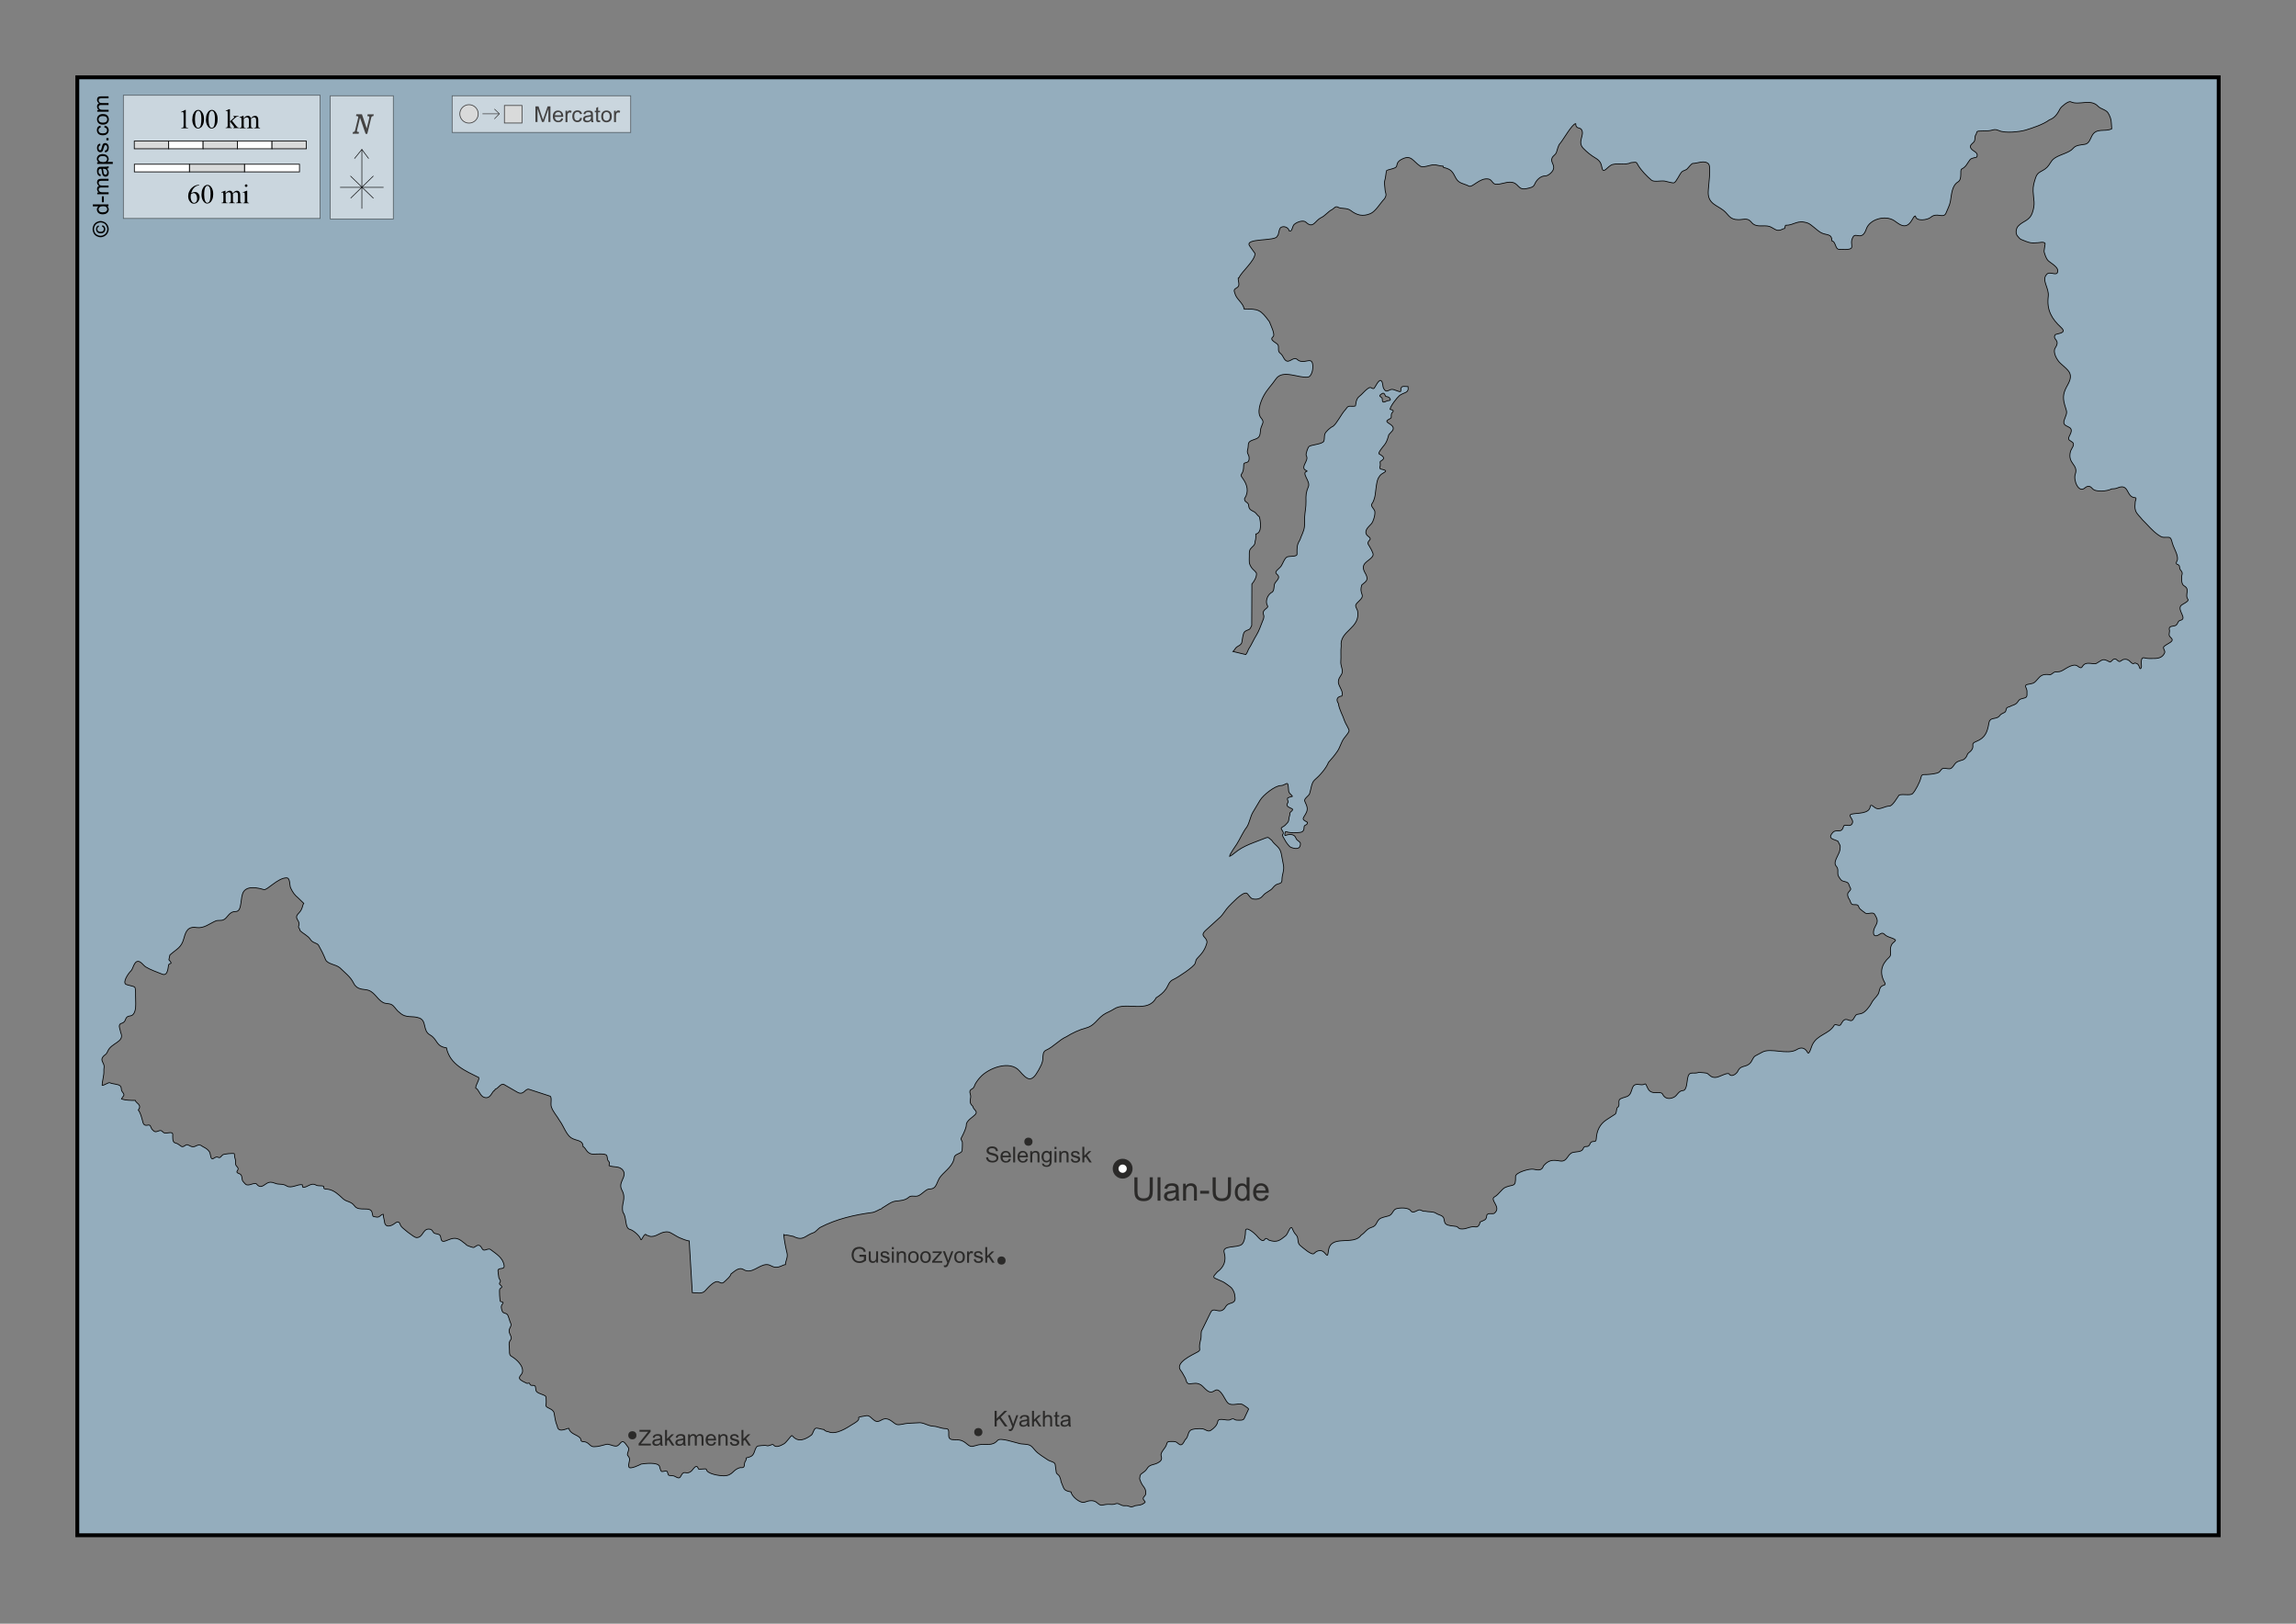 <?xml version="1.0" encoding="UTF-8"?>
<!DOCTYPE svg PUBLIC "-//W3C//DTD SVG 1.1//EN" "http://www.w3.org/Graphics/SVG/1.1/DTD/svg11.dtd">
<!-- Creator: CorelDRAW -->
<svg xmlns="http://www.w3.org/2000/svg" xml:space="preserve" width="297mm" height="210mm" version="1.1" style="shape-rendering:geometricPrecision; text-rendering:geometricPrecision; image-rendering:optimizeQuality; fill-rule:evenodd; clip-rule:evenodd"
viewBox="0 0 29700 21000"
 xmlns:xlink="http://www.w3.org/1999/xlink">
 <rect x="0" y="0" width="29700" height="21000" fill="#808080" stroke="none"/>
 <defs>
  <style type="text/css">
   <![CDATA[
    .str2 {stroke:black;stroke-width:10;stroke-opacity:0.502}
    .str0 {stroke:#2B2A29;stroke-width:75}
    .str4 {stroke:black;stroke-width:50}
    .str6 {stroke:#434242;stroke-width:10}
    .str1 {stroke:black;stroke-width:10}
    .str3 {stroke:black;stroke-width:10}
    .str7 {stroke:#2B2A29;stroke-width:7.62}
    .str5 {stroke:black;stroke-width:7.62}
    .fil8 {fill:none}
    .fil0 {fill:#FEFEFE}
    .fil10 {fill:#D9DADA}
    .fil1 {fill:#2B2A29}
    .fil2 {fill:#94ADBD}
    .fil6 {fill:#FEFEFE;fill-rule:nonzero}
    .fil5 {fill:#D9DADA;fill-rule:nonzero}
    .fil9 {fill:#434242;fill-rule:nonzero}
    .fil3 {fill:#2B2A29;fill-rule:nonzero}
    .fil7 {fill:black;fill-rule:nonzero}
    .fil4 {fill:#FEFEFE;fill-rule:nonzero;fill-opacity:0.502}
   ]]>
  </style>
 </defs>
<symbol id="Capitale" viewBox="14722 10372 256 256">
 <circle class="fil0 str0" cx="14850" cy="10500" r="91"/>
</symbol>
<symbol id="villes" viewBox="14797 10447 105 105">
 <circle class="fil1" cx="14850" cy="10500" r="53"/>
</symbol>
 <g id="Plan_x0020_1">
  <use x="14394" y="14987" width="256" height="256" xlink:href="#Capitale"/>
  <use x="13250" y="14713" width="105" height="105" xlink:href="#villes"/>
  <use x="12902" y="16250" width="105" height="105" xlink:href="#villes"/>
  <use x="12602" y="18469" width="105" height="105" xlink:href="#villes"/>
  <use x="8127" y="18510" width="105" height="105" xlink:href="#villes"/>
  <path class="fil2 str1" d="M17927 5127c-5,0 -7,-10 -9,-15 -5,-10 -13,-27 -26,-27 -9,0 -29,15 -36,21 -25,19 16,29 22,43 5,12 1,37 8,46 9,10 23,4 34,0 9,-4 16,-9 26,-11 13,-3 27,-3 37,-9 5,-3 1,-15 -1,-18 -6,-11 -13,-14 -22,-22l-32 -8zm-7780 10850c45,-10 68,8 115,13 131,68 152,-13 263,-48 28,-9 57,-53 88,-69 203,-106 443,-162 669,-191 46,-6 91,-43 120,-48 3,-5 4,-5 9,-10 51,-28 116,-83 173,-89 59,-6 126,-9 172,-51 29,-27 77,-5 115,-16 52,-15 105,-90 151,-90 105,0 87,-95 148,-166 67,-78 163,-136 175,-249 17,-41 70,-36 98,-73 5,-7 8,-112 5,-121 -23,-51 -22,-31 3,-83 17,-35 49,-100 49,-139 0,-55 89,-100 120,-138 30,-38 -29,-57 -36,-100 -67,-59 -12,-100 -32,-156 -27,-78 36,-52 52,-106 11,-37 50,-87 76,-115 108,-120 384,-224 507,-82 102,118 155,158 246,-7 28,-53 54,-92 57,-154 2,-39 0,-88 40,-106 99,-44 166,-131 265,-175 73,-46 168,-91 251,-112 109,-28 139,-108 223,-169 42,-31 95,-46 141,-77 152,-102 438,61 545,-145 49,-31 93,-65 126,-112 35,-50 37,-100 101,-127 47,-20 263,-161 278,-207 10,-30 7,-45 31,-69 60,-60 101,-115 122,-201 0,-79 -106,-75 -13,-160l189 -172c26,-24 74,-103 103,-131 42,-41 171,-186 230,-175 27,5 43,67 86,75 50,10 96,0 130,-43 38,-47 98,-60 128,-102 19,-22 39,-43 68,-49 32,-8 49,-15 49,-53 0,-71 33,-120 19,-191l-28 -147c-17,-91 -82,-106 -125,-175 -12,-5 -31,-30 -42,-32 -2,-12 -59,13 -69,17l-122 47c-71,27 -141,58 -202,101 -15,11 -101,79 -109,79 0,-30 74,-130 93,-160 43,-67 81,-159 130,-221 36,-56 45,-135 79,-192l92 -154c40,-67 193,-191 271,-191 34,0 62,-27 81,-27 13,0 18,76 18,90 0,41 49,63 49,77 -12,3 -60,14 -64,27 -4,15 15,43 8,51 -38,48 8,61 51,82 27,14 -20,38 -29,55 2,6 2,15 1,21 0,4 -2,9 -3,13 -13,29 -4,65 -25,89 -20,23 -38,44 -67,58 -51,25 39,58 1,99 -9,9 20,49 26,62 12,26 55,90 80,101 55,22 125,34 125,-47 0,-27 -47,-38 -57,-68 -17,-49 -61,-56 -109,-46 -25,5 -41,24 -35,-12 3,-20 3,-35 25,-26 28,12 95,12 127,10 55,-3 96,0 96,-71 0,-37 44,-18 44,-62 -72,-41 -67,-38 -26,-105 42,-68 19,-104 -9,-168 -15,-33 51,-67 62,-97 18,-50 23,-143 66,-179 64,-54 148,-148 179,-227 41,-45 84,-97 118,-148 34,-52 46,-114 84,-165 17,-23 59,-68 64,-95 3,-20 -50,-99 -59,-130 -22,-72 -70,-147 -79,-223 -35,-52 -15,-89 44,-97 26,-46 -27,-111 -40,-155 -23,-78 47,-107 47,-163 0,-45 -24,-80 -20,-130 5,-64 -3,-137 5,-198 -23,-201 250,-226 213,-452 -4,-22 -26,-49 -26,-69 0,-45 103,-86 84,-142 -18,-53 -21,-71 -5,-127 24,-24 68,-44 68,-83 0,-45 -25,-65 -40,-105 -41,-111 99,-127 119,-200 7,-26 -49,-115 -63,-138 -19,-32 31,-58 26,-72 -12,-35 -48,-30 -57,-79 0,-53 41,-79 72,-115 26,-31 54,-124 43,-165 -7,-26 -58,-66 -37,-92 20,-24 37,-78 42,-111 9,-55 17,-196 49,-235 27,-43 37,-38 77,-66 38,-26 -44,-34 -56,-39 -18,-9 -3,-38 -3,-54 0,-48 -15,-33 26,-62 46,-34 -18,-64 -41,-79 -21,-13 60,-105 72,-121 29,-38 40,-82 53,-127 24,-33 78,-63 50,-107 -26,-40 -116,-57 -54,-90 40,-22 36,-14 36,-57 0,-47 68,-54 -16,-75 4,-41 90,-151 121,-177 55,-45 127,-27 112,-117 -65,0 -94,-19 -94,57 0,30 -87,-29 -123,-20 -45,11 -66,48 -99,-14 -13,-24 -8,-69 -26,-93 -34,-47 -88,96 -102,96 -39,0 -30,-32 -77,0 -39,27 -71,72 -111,102 -47,35 -44,119 -47,121 -14,9 -56,5 -73,5 -36,0 -41,27 -62,49 -51,55 -108,177 -158,212 -29,10 -94,68 -104,99 -9,26 -3,61 -12,89 -15,46 -174,47 -197,76 -12,15 -40,93 -32,110 10,20 13,37 5,59 -20,60 -74,112 5,143l0 4c-79,20 42,124 20,194 -33,78 -35,112 -33,195 2,74 -14,138 -18,209 -2,41 3,85 -3,125 -8,59 -38,106 -57,164 -44,70 -38,108 -38,186 0,38 -104,19 -133,38 -31,20 -51,84 -72,115 -26,39 -97,71 -57,104 66,54 -24,90 -32,140 -6,39 0,87 -44,103 -48,36 -76,115 -43,168 20,32 -79,46 -52,114 13,32 -4,62 -16,92 -18,48 -47,126 -74,169 -37,59 -66,129 -104,186 -12,30 -21,52 -36,69l0 0 -166 -40c21,-17 25,-33 40,-49 19,-21 67,-32 75,-68 7,-32 13,-113 35,-137 12,-13 40,-23 55,-29 24,-10 26,-34 38,-53l2 -536c31,-36 60,-86 60,-133 0,-23 -44,-52 -58,-71 -46,-63 -35,-85 -35,-161 0,-29 -3,-66 15,-90 26,-35 60,-42 60,-97 11,-33 9,-61 9,-95 84,-17 62,-160 47,-219 -2,0 -42,-44 -47,-51 -24,-29 -75,-31 -88,-73 -7,-23 -1,-41 -18,-57 -23,-21 -40,-21 -40,-58 61,-90 34,-182 -22,-260 -34,-47 -25,-39 -4,-79 15,-28 14,-73 16,-104 3,-41 76,4 69,-91 -2,-32 -31,-54 -20,-93 22,-77 -14,-103 71,-132 85,-28 90,-39 99,-143 19,-73 54,-84 5,-141 -59,-69 -8,-210 35,-289 48,-88 97,-128 157,-216 87,-128 299,-6 416,-24 41,-6 62,-87 62,-128 0,-170 -110,-16 -204,-101 -46,-41 -98,52 -146,15 -34,-26 -30,-62 -75,-97 -33,-25 -12,-69 -24,-101 -12,-33 -124,-63 -66,-110 34,-27 -36,-160 -47,-194 -114,-156 -138,-165 -327,-165 -10,-71 -89,-119 -113,-183 -25,-67 -22,-66 26,-97 38,-24 6,-83 11,-121 6,-2 3,-5 11,-5 30,-75 206,-218 206,-311l-69 -97c-78,-109 342,-57 356,-128 24,-12 17,-98 51,-115 40,-20 93,3 104,46 3,1 3,0 4,4 37,7 35,-63 60,-86 37,-34 120,-61 153,-29 93,89 117,-20 193,-58 56,-25 92,-80 142,-104 24,-12 47,-52 78,-33 43,27 113,3 166,44 80,61 155,81 254,40 69,-29 130,-140 184,-194 14,-28 24,-42 15,-71 -9,-28 -10,-57 -13,-86 -2,-20 -7,-57 0,-77 10,-21 18,-124 24,-130 9,-8 91,-23 113,-37 36,-22 2,-61 69,-101 137,-79 153,16 254,82 38,25 127,-18 175,-18 40,0 82,18 120,18 1,7 5,7 5,16 101,25 115,52 159,137 39,75 103,69 168,104 47,26 141,-111 254,-91 48,8 51,65 97,68 64,3 120,-27 182,-27 124,0 90,117 228,80 36,-9 75,-13 91,-53 24,-57 76,-108 137,-108 39,0 90,-47 104,-82 24,-60 -41,-97 -15,-152 14,-29 41,-35 55,-69 15,-38 20,-89 51,-121 35,-40 155,-252 199,-252 0,73 54,43 75,77 46,72 -60,157 24,243 50,51 98,90 159,126 56,34 71,65 82,124 18,93 73,-26 139,-42 75,-19 168,11 237,-24 79,-7 63,-13 95,40 37,61 112,139 168,186 35,30 124,4 173,13 23,4 104,29 120,22 31,-13 70,-109 100,-141 16,-17 50,-19 71,-40 13,-13 52,-64 69,-69 63,0 153,-48 206,5 38,39 -4,296 -4,371 0,145 112,163 199,232 68,54 75,119 192,119 72,0 118,-29 168,33 63,78 153,30 235,55 29,9 79,48 102,49 53,3 50,-15 93,-24 3,-17 7,-28 11,-40 115,0 150,-77 288,-29 45,16 117,93 168,122 71,41 144,7 144,108 52,9 41,107 93,110 266,14 113,-46 181,-161 37,-64 116,59 172,-104 42,-123 240,-182 358,-108 43,27 107,93 173,58 53,-27 74,-111 99,-117 1,3 2,2 5,2 11,75 160,48 197,16 80,-69 157,16 195,-48 20,-52 51,-106 60,-159 16,-88 17,-202 99,-252 60,-37 19,-151 47,-166 62,-33 69,-72 108,-121 20,-26 84,-27 88,-35 28,-71 -67,-69 -82,-126 -7,-26 20,-45 38,-62 30,-27 11,-65 29,-97 21,-30 4,-49 45,-50l104 -3c78,-2 86,-33 152,-3 79,36 266,17 349,-8 93,-29 225,-72 302,-130 75,-28 105,-79 141,-146 14,-26 106,-103 136,-89 109,51 257,-44 353,57 36,38 101,43 130,86 23,35 43,89 43,132l5 75c-90,44 -199,-19 -257,92 -21,41 -37,99 -90,108 -57,10 -116,8 -154,54 -47,56 -161,75 -233,122l0 0c-7,5 -15,10 -21,16 -32,27 -51,76 -81,105 -59,59 -121,51 -148,133 -20,61 -36,110 -33,179 5,115 31,154 -9,274 -37,110 -122,106 -185,176 -29,32 -37,99 -4,132 16,16 22,31 44,40 33,14 88,37 120,42 35,5 59,1 93,0 37,-1 64,-16 95,5 6,5 -16,99 -11,115 12,41 26,89 57,117 30,28 148,86 113,152 -20,37 -97,-21 -135,18 -76,77 32,176 18,287 -22,176 44,290 166,402 90,83 -67,75 -78,97 -36,64 74,59 2,168 -35,53 21,156 66,197 102,95 179,130 95,281 -50,89 -71,149 -38,260 30,102 37,82 -4,188 -48,125 148,54 71,199 -35,66 -12,61 31,93 42,31 -14,84 -24,122 -41,160 107,165 62,294 -26,75 42,248 124,177 38,-32 68,-28 97,7 41,51 195,36 250,5 32,-3 46,0 79,-14 150,-62 107,122 223,127 27,1 4,38 3,54 -3,39 -9,78 5,116 17,45 59,77 88,116 68,66 129,144 205,196 20,13 42,30 69,31 82,3 89,-19 112,71 12,46 40,95 56,142 9,28 20,66 5,93 -34,65 34,24 34,82 0,49 51,45 28,107 -4,43 -7,112 31,133 82,47 3,111 49,175 19,26 -79,63 -93,83 -44,63 89,167 -6,188 -38,8 -29,57 -68,69 -41,13 -90,0 -71,66 0,16 -8,45 -5,58 8,33 71,49 20,88 -24,18 -72,40 -89,60 -18,22 23,51 10,80 -25,56 -73,72 -134,72 -52,0 -78,4 -129,-8 -53,-13 -36,82 -36,114 0,15 -16,41 -24,15 -11,-37 -21,-55 -61,-63 -50,34 -54,-48 -126,-48 -60,0 -58,57 -103,12 -51,-51 -74,36 -99,22 -92,-51 -89,-26 -171,20 -27,15 -100,-16 -146,6 -49,24 -28,81 -96,29 -53,-41 -146,28 -190,53 -37,21 -53,21 -93,21 -34,0 -59,49 -88,35 -80,-7 -106,10 -155,69 -43,51 -56,45 -120,58 -56,11 -10,47 -9,86 3,91 0,81 -77,102 -28,8 -33,28 -50,48 -21,26 -49,30 -79,43 -19,15 -45,10 -58,30 -9,13 -5,31 -16,45 -15,18 -51,20 -70,47 -47,65 -128,10 -143,100 -20,118 -48,191 -163,237 -76,30 -26,47 -53,99 -9,17 -29,37 -45,48 -20,13 -19,36 -32,53 -32,47 -50,36 -104,58 -49,19 -52,62 -91,89 -22,15 -64,0 -89,0 -42,0 -41,32 -70,52 -28,19 -121,28 -157,29 -57,2 -65,-7 -78,50 -12,49 -68,159 -104,196 -30,31 -125,1 -176,20 -24,33 -84,142 -125,142 -55,0 -119,47 -166,31 -38,-13 -74,-72 -83,-20 -15,91 -165,77 -234,92 -75,17 39,67 -1,128 -31,48 -98,-12 -111,37 -26,94 -92,20 -140,77 -71,83 23,82 70,110 21,53 36,42 26,108 -9,59 -70,132 -63,183 3,24 17,31 26,48 23,41 -7,82 25,126 25,35 25,46 68,55 70,15 50,35 81,89 10,18 -20,40 -29,53 -17,24 -7,48 2,72 20,22 22,54 38,74 18,22 53,6 76,16 19,9 16,23 26,41 4,9 84,71 91,71 28,2 87,-21 105,6 52,83 43,100 2,177 -16,29 -33,120 32,101 35,-11 61,-52 95,-17 42,43 98,39 141,72 13,10 -34,40 -41,51 -15,23 -23,49 -23,77 0,35 12,72 -15,97 -104,94 -129,201 -59,327 21,37 -10,29 -35,45 -37,23 -30,72 -50,106 -25,42 -64,68 -87,118 -21,41 -81,117 -124,130 -81,24 -60,-7 -110,75 -29,48 -72,-11 -111,7 -35,16 -44,66 -62,72 -22,8 -62,-21 -74,0 -66,117 -218,116 -284,255 -13,28 -40,136 -61,96 -34,-64 -86,-71 -143,-34 -122,69 -331,-29 -441,30l-90 48c-32,17 -41,65 -66,92 -59,65 -122,21 -162,108 -15,33 -82,81 -110,37 -21,-32 -129,43 -182,43 -50,0 -64,-22 -99,-50 -14,-11 -90,-14 -112,-16 -75,29 -127,-30 -147,80 -7,36 -10,153 -58,155 -61,3 -73,65 -119,87 -59,28 -116,21 -146,-40 -25,-51 -146,27 -193,-79 -44,-98 -13,-28 -106,-45 -129,-23 -70,112 -158,153 -24,11 -91,23 -102,44 -18,33 14,78 -28,102 -13,27 -7,71 -27,84l-111 72c-88,57 -127,143 -133,247 -3,50 -30,25 -61,40 -22,11 -19,44 -44,55 -25,11 -49,-8 -63,29 -18,50 -87,40 -132,51 -76,19 -72,128 -169,111 -97,-17 -148,-13 -214,64 -20,68 -77,54 -128,43 -49,-11 -234,41 -233,94 4,147 -30,95 -133,141 -44,19 -85,93 -137,121 -74,40 96,134 -5,214 -19,15 -94,-14 -98,32 -4,58 -35,56 -85,80 -8,38 -24,71 -67,63 -64,-11 -115,37 -189,26 -25,-4 -31,-27 -53,-31 -39,-8 -105,-6 -135,-32 -20,-18 -18,-46 -25,-71 -10,-42 -70,-45 -102,-68 -35,-24 -97,-15 -141,-26 -39,7 -55,-28 -89,-14 -34,14 -71,46 -99,6 -29,-42 -140,-38 -185,-24 -45,14 -46,76 -98,92 -34,11 -94,19 -120,42 -45,40 -32,85 -99,106 -69,21 -81,66 -138,102 -97,142 -394,-19 -422,201 -13,98 -18,53 -63,15 -39,-33 -92,-13 -122,20 -30,32 -152,-80 -181,-103 -43,-35 -15,-96 -51,-135 -23,-24 -36,-48 -49,-80 -26,-63 -56,66 -88,90 -74,58 -111,93 -216,56 -67,-59 -40,24 -94,2 -22,-9 -56,-51 -73,-69 -25,-26 -136,-123 -136,-49 0,46 -11,142 -49,172 -60,48 -255,7 -227,104 31,108 -4,189 -89,252 -20,28 -73,62 -27,82l103 46c14,6 98,66 107,77 18,21 36,55 41,83 13,73 12,99 -55,118 -69,19 -53,57 -99,86 -60,38 -121,-39 -155,29l-110 224c-22,26 -10,79 -16,111 -7,39 -19,67 -19,109 0,39 15,47 -24,69 -69,39 -303,140 -217,243 20,23 35,60 52,86 21,31 13,87 65,83 58,-4 84,-17 139,12 40,26 63,70 109,90 47,22 76,-32 109,-22 58,18 95,126 130,164 48,50 131,5 185,20 12,3 90,55 87,63l-57 122c-13,28 -60,21 -91,21 -45,0 -36,-34 -89,-6 -40,21 -152,-34 -162,23 -8,51 -50,89 -90,115 -37,25 -71,-15 -108,-20 -36,-5 -131,-2 -157,21 -38,34 -23,84 -67,121 -19,31 -40,92 -84,53 -40,-35 -48,-31 -103,-31 -45,0 -43,8 -57,48 -16,45 -81,94 -66,140 16,47 -6,69 -44,89 -57,30 -105,16 -141,77 -17,29 -43,43 -68,62 -28,21 -18,34 -26,66 13,39 27,72 53,104 17,21 27,47 27,73 0,23 -2,32 -17,48 -21,23 -23,37 -2,59 28,29 -7,26 -19,43l-34 12 0 0 -68 10c-68,36 -67,-7 -130,0 -52,6 -80,-41 -118,-26 -39,16 -68,6 -108,8 -72,4 -76,32 -134,-20 -48,-42 -110,-27 -161,-8 -56,20 -168,-73 -176,-132 -106,-21 -86,-38 -128,-130 -3,-23 -11,-50 -21,-72 -8,-18 -40,-32 -42,-50l-14 -103c-5,-35 -64,-38 -96,-60 -51,-35 -126,-78 -166,-126 -16,-19 -40,-51 -64,-62 -47,-22 -102,-10 -150,-27 -49,-10 -235,-76 -268,-38 -73,83 -143,38 -246,58 -70,14 -89,42 -145,-5 -64,-55 -93,-61 -182,-61 -117,0 -13,-143 -97,-143 -58,0 -106,-28 -159,-31 -77,-5 -102,-37 -174,-46l-157 8c-43,2 -100,23 -139,17 -42,-7 -85,-76 -152,-76 -51,0 -87,57 -136,27 -51,-32 -69,-80 -125,-64 -13,4 -94,12 -87,24 20,32 -59,73 -77,84 -75,48 -218,142 -314,97 -18,0 -49,-13 -57,-28 -19,0 -91,-25 -107,-17 -31,16 -32,70 -57,89 -67,50 -168,103 -243,11 -1,-2 -11,-8 -12,-5 -5,0 -72,92 -98,106 -40,22 -103,58 -137,14 -15,-19 -56,24 -91,9 -15,-6 -114,2 -121,11 -43,50 -25,118 -101,138 -72,19 -16,2 -51,55 -25,38 11,91 -64,81 -105,26 -91,106 -218,106 -48,0 -212,-22 -221,-82 -3,-21 -98,9 -104,-9 -24,-75 -69,12 -89,29 -76,62 -91,-30 -141,72 -21,42 -66,-6 -94,-10 -76,-10 -56,8 -78,-54 -6,-17 -58,1 -70,-1 -19,-3 -25,-56 -31,-69 -25,-55 -190,-35 -236,-28 -20,11 -147,73 -159,39 -14,-41 17,-81 6,-114 -14,-41 -36,-28 -20,-75 21,-60 14,-50 -19,-98 -69,-102 -74,14 -134,16 -44,1 -90,-31 -125,-23 -57,13 -99,31 -162,31 -54,0 -63,-64 -136,-66 -44,-1 -23,-28 -42,-48 -39,-43 -131,-53 -144,-122 -3,-18 -138,75 -151,-31 -26,-56 -29,-110 -41,-169 -12,-61 -113,-63 -106,-101 8,-40 2,-64 2,-103 0,-34 -102,-39 -126,-78 -11,-18 -5,-58 -18,-69 -23,-17 -56,9 -67,-27 -6,-21 -24,1 -40,-7 -23,-12 -81,-35 -91,-59 -12,-26 26,-52 34,-76 23,-72 -47,-145 -99,-186 -50,-40 -68,-25 -66,-98 2,-57 -21,-101 17,-146 20,-24 -15,-70 -20,-94 -13,-51 39,-79 19,-116 -15,-28 -29,-102 -46,-116 -24,-21 -54,-11 -65,-44 -13,-41 -20,-60 9,-98 15,-20 -25,-20 -32,-25 -7,-5 -17,-153 -7,-162 33,-31 39,-19 0,-58 -14,-14 4,-24 8,-40 3,-13 -19,-34 -21,-49 -2,-19 -15,-93 -9,-101 22,-28 84,-1 78,-51 -13,-105 -105,-155 -177,-211 -21,-16 -55,6 -76,8 -31,4 -36,-37 -56,-53 -31,-26 -56,6 -85,20 -6,3 -86,-25 -91,-31 -16,-19 -26,-22 -44,-37 -52,-44 -95,-64 -162,-43 -74,23 -119,67 -130,-24 -5,-39 -39,-38 -70,-46 -41,-10 -26,-58 -85,-58 -80,0 -72,115 -162,110 -28,-2 -190,-129 -199,-152 -22,-58 -33,-64 -84,-27 -42,31 -106,51 -124,-8 -3,-40 -19,-74 -19,-114 -34,0 -44,44 -87,36 -59,-12 -42,1 -57,-58 -22,-90 -169,-6 -227,-86 -47,-64 -100,-48 -150,-94 -59,-55 -112,-107 -189,-121 -17,-4 -43,1 -56,-11 -7,-6 2,-25 -6,-28 -33,-14 -66,2 -100,-17 -61,-35 -106,31 -166,31 -6,-10 -9,-20 -9,-34 -53,-13 -143,53 -201,16 -59,-37 -93,-11 -156,-37 -38,-16 -70,-18 -106,5 -52,35 -83,63 -130,5 -13,-17 -70,7 -89,11 -50,10 -54,-10 -81,-39 -28,-21 -3,-88 -51,-104 -73,-24 4,-44 -21,-79 -9,-12 -29,-31 -28,-47 2,-42 1,-48 -12,-89 -2,-7 -1,-41 -5,-44 -14,-9 -135,3 -150,15 -23,18 -29,47 -61,31 -34,-17 -60,34 -81,17 -17,-13 -14,-67 -32,-91 -35,-48 -68,-50 -111,-81 -45,-15 -62,24 -106,19 -31,-3 -58,-34 -81,-24 -21,10 -40,34 -65,18 -32,-21 -40,-34 -79,-44 -37,-9 -30,-77 -30,-106 0,-56 -84,-2 -119,-28 -22,-16 -28,-33 -58,-22 -44,16 -56,20 -88,-16 -23,-26 -18,-65 -53,-58 -58,13 -63,-16 -75,-63 -11,-41 -26,-99 -53,-132l0 0c54,-71 -33,-88 -38,-124 -62,0 -125,-1 -179,-18 21,-49 55,-38 7,-99 -16,-20 -1,-48 -24,-71 -23,-24 -99,-23 -133,-40 -18,-9 -68,33 -100,33 0,-59 26,-126 22,-190 -2,-23 7,-47 2,-68 -11,-43 -50,-71 -9,-117 22,-25 38,-20 57,-66 46,-112 224,-117 168,-241 -3,-29 -25,-71 -16,-97 9,-26 28,-19 49,-33 44,-28 15,-77 88,-86 66,-8 74,-98 73,-155l-2 -110c0,-17 4,-108 -15,-108 -5,-12 -90,-24 -109,-35 -48,-27 31,-144 64,-174 29,-26 38,-124 93,-124 36,0 70,55 100,73 59,37 149,67 212,93 84,34 74,-126 86,-126 1,-4 24,-14 29,-16 0,-16 -20,-32 -29,-44l13 -62 0 0c94,-84 148,-92 182,-218 24,-88 51,-155 164,-137 94,14 168,-52 248,-86 27,-11 68,-1 97,-13 59,-24 69,-108 159,-108 92,0 54,-184 104,-258 53,-78 184,-49 261,-26 43,13 180,-152 294,-152 50,0 37,96 53,130 26,55 48,89 100,132l70 68c-6,8 -10,17 -12,25 -10,42 -24,73 -53,102 -69,69 12,84 4,150 -1,10 -11,22 -5,35 6,13 20,26 16,38 44,46 101,63 139,121 29,44 84,39 103,72 31,54 66,124 89,183 25,63 136,61 189,110 58,58 134,113 172,191 35,72 86,82 159,90 111,11 139,119 224,165 42,23 90,5 129,40 30,27 50,67 86,91 85,79 160,35 255,70 99,37 40,163 137,218 102,57 72,148 214,168 43,216 248,299 418,384 8,38 -40,90 -40,137 36,9 55,98 104,117 93,35 106,-82 142,-88 1,-10 5,-7 7,-15 36,-7 74,-84 115,-60l172 99c82,47 101,-54 150,-38l270 88c31,10 5,98 18,137 22,68 73,118 108,181 50,67 85,179 148,221 62,42 155,24 155,115 38,13 44,97 135,97 29,0 163,-13 170,18 6,3 10,36 11,46 3,23 20,28 22,40 8,4 -2,34 -2,44 60,26 140,0 182,64 55,83 -72,149 -16,252 65,120 -17,175 15,291 50,58 20,202 89,218 41,9 132,85 139,130 3,1 4,2 7,2 3,16 48,-102 66,-58 14,0 37,18 64,18 83,0 127,-73 224,-58 28,4 104,58 139,73 28,12 101,42 128,42l40 669c55,0 125,22 166,-24 35,-38 121,-139 173,-115 45,20 50,24 91,-15 24,-23 62,-55 71,-88 45,-33 101,-93 161,-57 108,67 198,-64 301,-64 48,0 70,35 120,35 55,0 81,-29 122,-35 0,-49 35,-93 20,-150 -13,-53 -41,-184 -41,-243l0 0zm-9147 -14978l27700 0 0 18856 -27700 0 0 -18856z"/>
  <path class="fil3" d="M14872 15226l40 0 0 175c0,30 -3,55 -10,73 -7,18 -19,32 -37,44 -18,11 -41,17 -71,17 -28,0 -52,-5 -69,-15 -18,-10 -31,-24 -39,-42 -8,-19 -12,-44 -12,-76l0 -175 40 0 0 175c0,26 2,46 7,58 5,12 13,22 25,29 12,7 26,10 44,10 29,0 50,-7 63,-20 12,-13 19,-39 19,-77l0 -175z"/>
  <polygon id="1" class="fil3" points="14974,15529 14974,15226 15011,15226 15011,15529 "/>
  <path id="2" class="fil3" d="M15213 15502c-14,12 -27,20 -40,25 -13,5 -26,7 -41,7 -24,0 -43,-6 -56,-18 -13,-12 -19,-27 -19,-45 0,-11 2,-21 7,-29 5,-9 11,-16 19,-21 8,-5 17,-9 27,-12 7,-2 18,-4 33,-6 30,-4 52,-8 66,-13 0,-5 0,-8 0,-10 0,-15 -4,-26 -11,-32 -10,-8 -24,-13 -42,-13 -18,0 -31,3 -39,9 -8,6 -15,17 -19,33l-36 -5c3,-16 9,-28 16,-38 8,-10 19,-17 33,-22 14,-5 31,-8 50,-8 19,0 34,2 46,7 12,4 20,10 26,17 6,7 9,15 12,25 1,6 2,18 2,34l0 49c0,35 1,56 2,66 1,9 5,18 9,27l-39 0c-4,-8 -6,-17 -7,-28zm-3 -83c-14,6 -34,10 -61,14 -15,2 -26,5 -33,7 -6,3 -11,7 -15,12 -3,5 -5,11 -5,18 0,10 4,18 11,25 8,7 19,10 33,10 14,0 27,-3 38,-9 11,-6 19,-15 25,-26 4,-8 6,-21 6,-37l0 -14z"/>
  <path id="3" class="fil3" d="M15304 15529l0 -220 33 0 0 31c16,-24 39,-36 70,-36 13,0 25,2 36,7 11,5 19,11 25,19 6,8 9,17 12,27 1,7 2,19 2,36l0 135 -37 0 0 -133c0,-15 -1,-27 -4,-34 -3,-7 -8,-13 -15,-18 -7,-4 -16,-7 -26,-7 -16,0 -29,5 -41,15 -12,10 -17,29 -17,57l0 120 -37 0z"/>
  <polygon id="4" class="fil3" points="15525,15438 15525,15401 15640,15401 15640,15438 "/>
  <path id="5" class="fil3" d="M15884 15226l40 0 0 175c0,30 -3,55 -10,73 -7,18 -19,32 -37,44 -18,11 -41,17 -71,17 -28,0 -52,-5 -69,-15 -18,-10 -31,-24 -39,-42 -8,-19 -12,-44 -12,-76l0 -175 40 0 0 175c0,26 2,46 7,58 5,12 13,22 25,29 12,7 26,10 44,10 29,0 50,-7 63,-20 12,-13 19,-39 19,-77l0 -175z"/>
  <path id="6" class="fil3" d="M16128 15529l0 -28c-14,22 -34,33 -61,33 -18,0 -34,-5 -48,-14 -15,-10 -26,-23 -34,-40 -8,-17 -12,-37 -12,-60 0,-22 4,-42 11,-60 7,-18 18,-31 33,-41 15,-10 31,-14 49,-14 13,0 25,3 35,8 10,6 19,13 25,22l0 -109 37 0 0 303 -35 0zm-118 -110c0,28 6,49 18,63 12,14 26,21 42,21 16,0 30,-7 42,-20 11,-13 17,-34 17,-61 0,-30 -6,-52 -17,-66 -12,-14 -26,-21 -43,-21 -17,0 -30,7 -42,20 -11,13 -17,35 -17,64z"/>
  <path id="7" class="fil3" d="M16372 15458l39 5c-6,22 -17,40 -34,52 -16,12 -37,19 -63,19 -32,0 -57,-10 -76,-30 -19,-20 -28,-47 -28,-83 0,-37 9,-65 28,-86 19,-20 44,-31 74,-31 29,0 53,10 72,30 19,20 28,48 28,84 0,2 0,6 0,10l-164 0c1,24 8,43 20,55 12,13 28,19 46,19 14,0 25,-4 35,-11 10,-7 17,-19 23,-35zm-122 -60l122 0c-2,-18 -6,-32 -14,-42 -12,-14 -27,-22 -46,-22 -17,0 -31,6 -43,17 -12,11 -18,27 -19,46z"/>
  <path class="fil3" d="M12756 14969l25 -2c1,10 4,18 8,25 4,6 11,12 20,16 9,4 20,6 31,6 10,0 19,-2 27,-5 8,-3 14,-7 17,-13 4,-5 6,-11 6,-17 0,-6 -2,-12 -6,-17 -4,-5 -10,-9 -18,-12 -5,-2 -17,-5 -36,-10 -19,-4 -32,-9 -39,-13 -10,-5 -17,-11 -22,-19 -5,-7 -7,-16 -7,-25 0,-10 3,-20 9,-29 6,-9 14,-16 25,-20 11,-5 23,-7 37,-7 15,0 28,2 40,7 11,5 20,12 26,21 6,9 9,20 10,32l-26 2c-1,-13 -6,-22 -14,-29 -8,-7 -20,-10 -35,-10 -16,0 -28,3 -35,9 -7,6 -11,13 -11,21 0,7 3,13 8,18 5,5 19,10 40,14 22,5 37,9 45,13 12,5 20,12 26,21 6,8 8,18 8,29 0,11 -3,21 -9,30 -6,10 -15,17 -26,22 -12,5 -24,8 -39,8 -18,0 -34,-3 -46,-8 -12,-5 -22,-13 -29,-24 -7,-11 -11,-23 -11,-36z"/>
  <path id="1" class="fil3" d="M13050 14987l26 3c-4,15 -11,27 -22,35 -11,8 -25,12 -42,12 -21,0 -38,-7 -51,-20 -13,-13 -19,-32 -19,-55 0,-25 6,-44 19,-57 13,-14 29,-20 49,-20 20,0 35,7 48,20 12,13 19,32 19,56 0,1 0,4 0,7l-109 0c1,16 5,28 14,37 8,9 18,13 31,13 9,0 17,-2 23,-7 6,-5 12,-12 15,-23zm-81 -40l82 0c-1,-12 -4,-22 -9,-28 -8,-10 -18,-14 -31,-14 -11,0 -21,4 -29,11 -8,8 -12,18 -13,31z"/>
  <polygon id="2" class="fil3" points="13106,15034 13106,14832 13131,14832 13131,15034 "/>
  <path id="3" class="fil3" d="M13270 14987l26 3c-4,15 -11,27 -22,35 -11,8 -25,12 -42,12 -21,0 -38,-7 -51,-20 -13,-13 -19,-32 -19,-55 0,-25 6,-44 19,-57 13,-14 29,-20 49,-20 20,0 35,7 48,20 12,13 19,32 19,56 0,1 0,4 0,7l-109 0c1,16 5,28 14,37 8,9 18,13 31,13 9,0 17,-2 23,-7 6,-5 12,-12 15,-23zm-81 -40l82 0c-1,-12 -4,-22 -9,-28 -8,-10 -18,-14 -31,-14 -11,0 -21,4 -29,11 -8,8 -12,18 -13,31z"/>
  <path id="4" class="fil3" d="M13327 15034l0 -146 22 0 0 21c11,-16 26,-24 47,-24 9,0 17,2 24,5 7,3 13,7 17,12 4,5 6,11 8,18 1,5 1,13 1,24l0 90 -25 0 0 -89c0,-10 -1,-18 -3,-23 -2,-5 -5,-9 -10,-12 -5,-3 -11,-4 -17,-4 -11,0 -20,3 -27,10 -8,7 -11,19 -11,38l0 80 -25 0z"/>
  <path id="5" class="fil3" d="M13479 15047l24 3c1,7 4,13 8,16 6,5 15,7 25,7 11,0 20,-2 27,-7 6,-5 10,-11 13,-19 1,-5 2,-16 2,-32 -11,13 -24,19 -41,19 -20,0 -36,-7 -47,-22 -11,-14 -17,-32 -17,-52 0,-14 3,-27 8,-39 5,-12 12,-21 22,-27 10,-6 21,-10 34,-10 17,0 32,7 43,21l0 -18 23 0 0 126c0,23 -2,39 -7,48 -5,10 -12,17 -22,23 -10,6 -22,8 -37,8 -17,0 -32,-4 -42,-12 -11,-8 -16,-20 -16,-35zm20 -88c0,19 4,33 11,42 8,9 17,13 29,13 11,0 21,-4 29,-13 8,-9 12,-22 12,-41 0,-18 -4,-31 -12,-40 -8,-9 -18,-14 -29,-14 -11,0 -20,4 -28,13 -8,9 -12,22 -12,40z"/>
  <path id="6" class="fil3" d="M13641 14861l0 -28 25 0 0 28 -25 0zm0 174l0 -146 25 0 0 146 -25 0z"/>
  <path id="7" class="fil3" d="M13703 15034l0 -146 22 0 0 21c11,-16 26,-24 47,-24 9,0 17,2 24,5 7,3 13,7 17,12 4,5 6,11 8,18 1,5 1,13 1,24l0 90 -25 0 0 -89c0,-10 -1,-18 -3,-23 -2,-5 -5,-9 -10,-12 -5,-3 -11,-4 -17,-4 -11,0 -20,3 -27,10 -8,7 -11,19 -11,38l0 80 -25 0z"/>
  <path id="8" class="fil3" d="M13850 14991l25 -4c1,10 5,17 12,23 6,5 15,8 26,8 11,0 20,-2 25,-7 6,-5 8,-10 8,-16 0,-6 -3,-10 -7,-13 -3,-2 -12,-5 -25,-8 -18,-5 -31,-9 -38,-12 -7,-3 -12,-8 -16,-14 -4,-6 -5,-12 -5,-20 0,-7 2,-13 4,-18 3,-6 7,-10 12,-14 4,-3 9,-5 16,-7 7,-2 14,-3 21,-3 11,0 22,2 30,5 9,3 15,8 19,13 4,6 7,13 9,23l-24 3c-1,-8 -4,-14 -10,-18 -5,-4 -13,-6 -22,-6 -11,0 -19,2 -24,6 -5,4 -7,8 -7,13 0,3 1,6 3,9 2,3 5,5 10,7 3,1 10,3 22,6 18,5 30,9 37,11 7,3 12,7 16,13 4,6 6,13 6,21 0,8 -2,16 -7,23 -5,7 -12,13 -21,17 -9,4 -19,6 -31,6 -19,0 -34,-4 -44,-12 -10,-8 -16,-20 -19,-35z"/>
  <polygon id="9" class="fil3" points="14001,15034 14001,14832 14026,14832 14026,14947 14085,14888 14117,14888 14061,14942 14123,15034 14092,15034 14044,14960 14026,14976 14026,15034 "/>
  <path class="fil3" d="M11117 16252l0 -24 86 0 0 75c-13,10 -27,18 -41,24 -14,5 -28,8 -43,8 -20,0 -38,-4 -54,-13 -16,-8 -28,-21 -37,-37 -8,-16 -12,-34 -12,-54 0,-20 4,-38 12,-55 8,-17 20,-30 35,-38 15,-8 33,-12 53,-12 15,0 28,2 40,7 12,5 21,11 28,20 7,8 12,20 15,33l-24 7c-3,-10 -7,-18 -11,-24 -5,-6 -11,-11 -19,-14 -8,-4 -18,-5 -28,-5 -12,0 -23,2 -32,6 -9,4 -16,9 -22,15 -5,6 -10,13 -13,20 -5,13 -8,26 -8,41 0,18 3,33 9,45 6,12 15,21 27,27 12,6 24,9 38,9 12,0 23,-2 34,-7 11,-5 19,-9 25,-14l0 -38 -59 0z"/>
  <path id="1" class="fil3" d="M11335 16331l0 -22c-11,17 -27,25 -46,25 -9,0 -17,-2 -24,-5 -7,-3 -13,-7 -17,-12 -4,-5 -6,-11 -8,-18 -1,-5 -2,-13 -2,-23l0 -91 25 0 0 81c0,13 1,22 2,26 2,7 5,12 10,15 5,4 11,6 19,6 7,0 14,-2 21,-6 6,-4 11,-9 14,-16 3,-7 4,-16 4,-29l0 -78 25 0 0 146 -22 0z"/>
  <path id="2" class="fil3" d="M11386 16287l25 -4c1,10 5,17 12,23 6,5 15,8 26,8 11,0 20,-2 25,-7 6,-5 8,-10 8,-16 0,-6 -3,-10 -7,-13 -3,-2 -12,-5 -25,-8 -18,-5 -31,-9 -38,-12 -7,-3 -12,-8 -16,-14 -4,-6 -5,-12 -5,-20 0,-7 2,-13 4,-18 3,-6 7,-10 12,-14 4,-3 9,-5 16,-7 7,-2 14,-3 21,-3 11,0 22,2 30,5 9,3 15,8 19,13 4,6 7,13 9,23l-24 3c-1,-8 -4,-14 -10,-18 -5,-4 -13,-6 -22,-6 -11,0 -19,2 -24,6 -5,4 -7,8 -7,13 0,3 1,6 3,9 2,3 5,5 10,7 3,1 10,3 22,6 18,5 30,9 37,11 7,3 12,7 16,13 4,6 6,13 6,21 0,8 -2,16 -7,23 -5,7 -12,13 -21,17 -9,4 -19,6 -31,6 -19,0 -34,-4 -44,-12 -10,-8 -16,-20 -19,-35z"/>
  <path id="3" class="fil3" d="M11537 16157l0 -28 25 0 0 28 -25 0zm0 174l0 -146 25 0 0 146 -25 0z"/>
  <path id="4" class="fil3" d="M11600 16331l0 -146 22 0 0 21c11,-16 26,-24 47,-24 9,0 17,2 24,5 7,3 13,7 17,12 4,5 6,11 8,18 1,5 1,13 1,24l0 90 -25 0 0 -89c0,-10 -1,-18 -3,-23 -2,-5 -5,-9 -10,-12 -5,-3 -11,-4 -17,-4 -11,0 -20,3 -27,10 -8,7 -11,19 -11,38l0 80 -25 0z"/>
  <path id="5" class="fil3" d="M11747 16258c0,-27 8,-47 23,-60 13,-11 28,-16 46,-16 20,0 37,7 49,20 13,13 19,31 19,55 0,19 -3,34 -8,44 -6,11 -14,19 -25,25 -11,6 -23,9 -35,9 -21,0 -37,-7 -50,-20 -13,-13 -19,-32 -19,-57zm25 0c0,19 4,33 12,42 8,9 19,14 31,14 12,0 23,-5 31,-14 8,-9 12,-24 12,-43 0,-18 -4,-32 -12,-41 -8,-9 -18,-14 -31,-14 -12,0 -23,5 -31,14 -8,9 -12,23 -12,42z"/>
  <path id="6" class="fil3" d="M11904 16258c0,-27 8,-47 23,-60 13,-11 28,-16 46,-16 20,0 37,7 49,20 13,13 19,31 19,55 0,19 -3,34 -8,44 -6,11 -14,19 -25,25 -11,6 -23,9 -35,9 -21,0 -37,-7 -50,-20 -13,-13 -19,-32 -19,-57zm25 0c0,19 4,33 12,42 8,9 19,14 31,14 12,0 23,-5 31,-14 8,-9 12,-24 12,-43 0,-18 -4,-32 -12,-41 -8,-9 -18,-14 -31,-14 -12,0 -23,5 -31,14 -8,9 -12,23 -12,42z"/>
  <path id="7" class="fil3" d="M12058 16331l0 -20 93 -107c-11,1 -20,1 -28,1l-59 0 0 -20 119 0 0 16 -79 93 -15 17c11,-1 22,-1 31,-1l68 0 0 21 -130 0z"/>
  <path id="8" class="fil3" d="M12211 16387l-3 -23c5,1 10,2 14,2 6,0 10,-1 13,-3 3,-2 6,-4 8,-8 2,-2 4,-9 8,-19 0,-1 1,-3 2,-6l-56 -147 27 0 31 85c4,11 8,22 11,34 3,-11 6,-22 10,-33l31 -85 25 0 -55 149c-6,16 -11,27 -14,33 -4,8 -10,14 -15,18 -6,4 -13,6 -20,6 -5,0 -10,-1 -16,-3z"/>
  <path id="9" class="fil3" d="M12344 16258c0,-27 8,-47 23,-60 13,-11 28,-16 46,-16 20,0 37,7 49,20 13,13 19,31 19,55 0,19 -3,34 -8,44 -6,11 -14,19 -25,25 -11,6 -23,9 -35,9 -21,0 -37,-7 -50,-20 -13,-13 -19,-32 -19,-57zm25 0c0,19 4,33 12,42 8,9 19,14 31,14 12,0 23,-5 31,-14 8,-9 12,-24 12,-43 0,-18 -4,-32 -12,-41 -8,-9 -18,-14 -31,-14 -12,0 -23,5 -31,14 -8,9 -12,23 -12,42z"/>
  <path id="10" class="fil3" d="M12510 16331l0 -146 22 0 0 22c6,-10 11,-17 16,-21 5,-3 10,-5 16,-5 8,0 17,3 26,8l-9 23c-6,-3 -12,-5 -18,-5 -5,0 -10,2 -15,5 -4,3 -7,8 -9,14 -3,9 -4,18 -4,29l0 77 -25 0z"/>
  <path id="11" class="fil3" d="M12594 16287l25 -4c1,10 5,17 12,23 6,5 15,8 26,8 11,0 20,-2 25,-7 6,-5 8,-10 8,-16 0,-6 -3,-10 -7,-13 -3,-2 -12,-5 -25,-8 -18,-5 -31,-9 -38,-12 -7,-3 -12,-8 -16,-14 -4,-6 -5,-12 -5,-20 0,-7 2,-13 4,-18 3,-6 7,-10 12,-14 4,-3 9,-5 16,-7 7,-2 14,-3 21,-3 11,0 22,2 30,5 9,3 15,8 19,13 4,6 7,13 9,23l-24 3c-1,-8 -4,-14 -10,-18 -5,-4 -13,-6 -22,-6 -11,0 -19,2 -24,6 -5,4 -7,8 -7,13 0,3 1,6 3,9 2,3 5,5 10,7 3,1 10,3 22,6 18,5 30,9 37,11 7,3 12,7 16,13 4,6 6,13 6,21 0,8 -2,16 -7,23 -5,7 -12,13 -21,17 -9,4 -19,6 -31,6 -19,0 -34,-4 -44,-12 -10,-8 -16,-20 -19,-35z"/>
  <polygon id="12" class="fil3" points="12745,16331 12745,16129 12770,16129 12770,16244 12829,16185 12861,16185 12805,16239 12866,16331 12836,16331 12787,16256 12770,16273 12770,16331 "/>
  <polygon class="fil3" points="12866,18449 12866,18247 12893,18247 12893,18347 12993,18247 13029,18247 12945,18329 13033,18449 12998,18449 12926,18347 12893,18379 12893,18449 "/>
  <path id="1" class="fil3" d="M13051 18506l-3 -23c5,1 10,2 14,2 6,0 10,-1 13,-3 3,-2 6,-4 8,-8 2,-2 4,-9 8,-19 0,-1 1,-3 2,-6l-56 -147 27 0 31 85c4,11 8,22 11,34 3,-11 6,-22 10,-33l31 -85 25 0 -55 149c-6,16 -11,27 -14,33 -4,8 -10,14 -15,18 -6,4 -13,6 -20,6 -5,0 -10,-1 -16,-3z"/>
  <path id="2" class="fil3" d="M13289 18431c-9,8 -18,13 -27,17 -9,3 -18,5 -27,5 -16,0 -28,-4 -37,-12 -9,-8 -13,-18 -13,-30 0,-7 2,-14 5,-20 3,-6 8,-11 13,-14 5,-4 11,-6 18,-8 5,-1 12,-2 22,-4 20,-2 35,-5 44,-9 0,-3 0,-6 0,-6 0,-10 -2,-17 -7,-21 -6,-6 -16,-8 -28,-8 -12,0 -20,2 -26,6 -6,4 -10,11 -12,22l-24 -3c2,-10 6,-19 11,-25 5,-6 12,-11 22,-15 10,-3 21,-5 33,-5 13,0 23,1 31,4 8,3 14,7 17,11 4,4 6,10 8,17 1,4 1,12 1,23l0 33c0,23 1,38 2,44 1,6 3,12 6,18l-26 0c-3,-5 -4,-11 -5,-18zm-2 -55c-9,4 -23,7 -41,9 -10,1 -17,3 -22,5 -4,2 -7,5 -10,8 -2,4 -3,7 -3,12 0,7 2,12 8,16 5,4 12,7 22,7 10,0 18,-2 26,-6 7,-4 13,-10 16,-17 3,-6 4,-14 4,-25l0 -9z"/>
  <polygon id="3" class="fil3" points="13350,18449 13350,18247 13375,18247 13375,18362 13434,18303 13466,18303 13410,18357 13472,18449 13441,18449 13392,18374 13375,18391 13375,18449 "/>
  <path id="4" class="fil3" d="M13491 18449l0 -202 25 0 0 73c12,-14 26,-20 44,-20 11,0 20,2 28,6 8,4 14,10 17,18 3,8 5,18 5,33l0 93 -25 0 0 -93c0,-12 -3,-21 -8,-27 -5,-6 -13,-8 -23,-8 -7,0 -14,2 -21,6 -6,4 -11,9 -14,16 -3,6 -4,15 -4,27l0 80 -25 0z"/>
  <path id="5" class="fil3" d="M13702 18427l3 22c-7,1 -13,2 -19,2 -9,0 -16,-1 -21,-4 -5,-3 -8,-7 -10,-11 -2,-5 -3,-14 -3,-29l0 -84 -18 0 0 -19 18 0 0 -36 25 -15 0 51 25 0 0 19 -25 0 0 86c0,7 0,12 1,14 1,2 2,4 4,5 2,1 5,2 8,2 3,0 6,0 11,-1z"/>
  <path id="6" class="fil3" d="M13822 18431c-9,8 -18,13 -27,17 -9,3 -18,5 -27,5 -16,0 -28,-4 -37,-12 -9,-8 -13,-18 -13,-30 0,-7 2,-14 5,-20 3,-6 8,-11 13,-14 5,-4 11,-6 18,-8 5,-1 12,-2 22,-4 20,-2 35,-5 44,-9 0,-3 0,-6 0,-6 0,-10 -2,-17 -7,-21 -6,-6 -16,-8 -28,-8 -12,0 -20,2 -26,6 -6,4 -10,11 -12,22l-24 -3c2,-10 6,-19 11,-25 5,-6 12,-11 22,-15 10,-3 21,-5 33,-5 13,0 23,1 31,4 8,3 14,7 17,11 4,4 6,10 8,17 1,4 1,12 1,23l0 33c0,23 1,38 2,44 1,6 3,12 6,18l-26 0c-3,-5 -4,-11 -5,-18zm-2 -55c-9,4 -23,7 -41,9 -10,1 -17,3 -22,5 -4,2 -7,5 -10,8 -2,4 -3,7 -3,12 0,7 2,12 8,16 5,4 12,7 22,7 10,0 18,-2 26,-6 7,-4 13,-10 16,-17 3,-6 4,-14 4,-25l0 -9z"/>
  <path class="fil3" d="M8261 18696l0 -25 103 -130c7,-9 14,-17 21,-24l-113 0 0 -24 144 0 0 24 -114 140 -12 14 129 0 0 24 -160 0z"/>
  <path id="1" class="fil3" d="M8542 18678c-9,8 -18,13 -27,17 -9,3 -18,5 -27,5 -16,0 -28,-4 -37,-12 -9,-8 -13,-18 -13,-30 0,-7 2,-14 5,-20 3,-6 8,-11 13,-14 5,-4 11,-6 18,-8 5,-1 12,-2 22,-4 20,-2 35,-5 44,-9 0,-3 0,-6 0,-6 0,-10 -2,-17 -7,-21 -6,-6 -16,-8 -28,-8 -12,0 -20,2 -26,6 -6,4 -10,11 -12,22l-24 -3c2,-10 6,-19 11,-25 5,-6 12,-11 22,-15 10,-3 21,-5 33,-5 13,0 23,1 31,4 8,3 14,7 17,11 4,4 6,10 8,17 1,4 1,12 1,23l0 33c0,23 1,38 2,44 1,6 3,12 6,18l-26 0c-3,-5 -4,-11 -5,-18zm-2 -55c-9,4 -23,7 -41,9 -10,1 -17,3 -22,5 -4,2 -7,5 -10,8 -2,4 -3,7 -3,12 0,7 2,12 8,16 5,4 12,7 22,7 10,0 18,-2 26,-6 7,-4 13,-10 16,-17 3,-6 4,-14 4,-25l0 -9z"/>
  <polygon id="2" class="fil3" points="8603,18696 8603,18494 8628,18494 8628,18609 8687,18550 8719,18550 8663,18604 8725,18696 8694,18696 8645,18622 8628,18638 8628,18696 "/>
  <path id="3" class="fil3" d="M8840 18678c-9,8 -18,13 -27,17 -9,3 -18,5 -27,5 -16,0 -28,-4 -37,-12 -9,-8 -13,-18 -13,-30 0,-7 2,-14 5,-20 3,-6 8,-11 13,-14 5,-4 11,-6 18,-8 5,-1 12,-2 22,-4 20,-2 35,-5 44,-9 0,-3 0,-6 0,-6 0,-10 -2,-17 -7,-21 -6,-6 -16,-8 -28,-8 -12,0 -20,2 -26,6 -6,4 -10,11 -12,22l-24 -3c2,-10 6,-19 11,-25 5,-6 12,-11 22,-15 10,-3 21,-5 33,-5 13,0 23,1 31,4 8,3 14,7 17,11 4,4 6,10 8,17 1,4 1,12 1,23l0 33c0,23 1,38 2,44 1,6 3,12 6,18l-26 0c-3,-5 -4,-11 -5,-18zm-2 -55c-9,4 -23,7 -41,9 -10,1 -17,3 -22,5 -4,2 -7,5 -10,8 -2,4 -3,7 -3,12 0,7 2,12 8,16 5,4 12,7 22,7 10,0 18,-2 26,-6 7,-4 13,-10 16,-17 3,-6 4,-14 4,-25l0 -9z"/>
  <path id="4" class="fil3" d="M8901 18696l0 -146 22 0 0 21c5,-7 11,-13 18,-17 8,-4 16,-7 26,-7 11,0 20,2 27,7 7,5 12,11 15,19 12,-17 27,-26 45,-26 15,0 26,4 34,12 8,8 12,20 12,37l0 100 -25 0 0 -92c0,-10 -1,-17 -2,-21 -2,-4 -5,-8 -9,-11 -4,-3 -9,-4 -15,-4 -10,0 -19,3 -26,10 -7,7 -10,18 -10,33l0 85 -25 0 0 -95c0,-11 -2,-19 -6,-25 -4,-6 -11,-8 -20,-8 -7,0 -13,2 -19,6 -6,4 -10,9 -13,16 -3,7 -4,17 -4,31l0 76 -25 0z"/>
  <path id="5" class="fil3" d="M9236 18649l26 3c-4,15 -11,27 -22,35 -11,8 -25,12 -42,12 -21,0 -38,-7 -51,-20 -13,-13 -19,-32 -19,-55 0,-25 6,-44 19,-57 13,-14 29,-20 49,-20 20,0 35,7 48,20 12,13 19,32 19,56 0,1 0,4 0,7l-109 0c1,16 5,28 14,37 8,9 18,13 31,13 9,0 17,-2 23,-7 6,-5 12,-12 15,-23zm-81 -40l82 0c-1,-12 -4,-22 -9,-28 -8,-10 -18,-14 -31,-14 -11,0 -21,4 -29,11 -8,8 -12,18 -13,31z"/>
  <path id="6" class="fil3" d="M9293 18696l0 -146 22 0 0 21c11,-16 26,-24 47,-24 9,0 17,2 24,5 7,3 13,7 17,12 4,5 6,11 8,18 1,5 1,13 1,24l0 90 -25 0 0 -89c0,-10 -1,-18 -3,-23 -2,-5 -5,-9 -10,-12 -5,-3 -11,-4 -17,-4 -11,0 -20,3 -27,10 -8,7 -11,19 -11,38l0 80 -25 0z"/>
  <path id="7" class="fil3" d="M9440 18653l25 -4c1,10 5,17 12,23 6,5 15,8 26,8 11,0 20,-2 25,-7 6,-5 8,-10 8,-16 0,-6 -3,-10 -7,-13 -3,-2 -12,-5 -25,-8 -18,-5 -31,-9 -38,-12 -7,-3 -12,-8 -16,-14 -4,-6 -5,-12 -5,-20 0,-7 2,-13 4,-18 3,-6 7,-10 12,-14 4,-3 9,-5 16,-7 7,-2 14,-3 21,-3 11,0 22,2 30,5 9,3 15,8 19,13 4,6 7,13 9,23l-24 3c-1,-8 -4,-14 -10,-18 -5,-4 -13,-6 -22,-6 -11,0 -19,2 -24,6 -5,4 -7,8 -7,13 0,3 1,6 3,9 2,3 5,5 10,7 3,1 10,3 22,6 18,5 30,9 37,11 7,3 12,7 16,13 4,6 6,13 6,21 0,8 -2,16 -7,23 -5,7 -12,13 -21,17 -9,4 -19,6 -31,6 -19,0 -34,-4 -44,-12 -10,-8 -16,-20 -19,-35z"/>
  <polygon id="8" class="fil3" points="9592,18696 9592,18494 9616,18494 9616,18609 9675,18550 9707,18550 9651,18604 9713,18696 9682,18696 9634,18622 9616,18638 9616,18696 "/>
  <polygon class="fil4 str2" points="1596,1232 4141,1232 4141,2825 1596,2825 "/>
  <g id="_2626733671392">
   <polygon class="fil5 str3" points="1737,1825 2182,1825 2182,1924 1737,1924 "/>
   <polygon class="fil6 str3" points="2182,1825 2627,1825 2627,1924 2182,1924 "/>
   <polygon class="fil5 str3" points="2627,1825 3072,1825 3072,1924 2627,1924 "/>
   <polygon class="fil6 str3" points="3072,1825 3518,1825 3518,1924 3072,1924 "/>
   <polygon class="fil5 str3" points="3518,1825 3963,1825 3963,1924 3518,1924 "/>
   <polygon class="fil6 str3" points="3162,2124 3874,2124 3874,2223 3162,2223 "/>
   <polygon class="fil5 str3" points="2450,2124 3162,2124 3162,2223 2450,2223 "/>
   <polygon class="fil6 str3" points="1738,2124 2450,2124 2450,2223 1738,2223 "/>
  </g>
  <path class="fil7" d="M2340 1449l57 -28 6 0 0 197c0,13 1,21 2,25 1,3 3,6 7,7 3,2 11,3 21,3l0 6 -88 0 0 -6c11,0 18,-1 21,-3 3,-2 5,-4 7,-7 1,-3 2,-11 2,-25l0 -126c0,-17 -1,-28 -2,-33 -1,-4 -2,-6 -4,-8 -2,-2 -5,-3 -8,-3 -4,0 -10,2 -18,5l-3 -5z"/>
  <path id="1" class="fil7" d="M2974 1414l0 157 40 -37c9,-8 13,-13 15,-15 1,-1 1,-3 1,-4 0,-2 -1,-4 -3,-6 -2,-2 -5,-3 -9,-3l0 -6 69 0 0 6c-9,0 -17,2 -23,4 -6,3 -13,7 -21,14l-41 37 40 51c11,14 19,23 23,27 6,5 10,9 15,10 3,1 8,2 15,2l0 6 -77 0 0 -6c4,0 7,-1 9,-2 2,-1 2,-3 2,-5 0,-3 -2,-7 -7,-13l-48 -62 0 52c0,10 1,17 2,20 1,3 3,5 6,7 3,1 8,2 17,2l0 6 -80 0 0 -6c8,0 14,-1 18,-3 2,-1 4,-3 5,-6 2,-4 3,-10 3,-20l0 -144c0,-18 0,-29 -1,-33 -1,-4 -2,-7 -4,-8 -2,-2 -4,-2 -7,-2 -2,0 -6,1 -11,3l-3 -6 47 -19 8 0z"/>
  <path id="2" class="fil7" d="M3151 1531c11,-12 18,-18 20,-20 5,-4 11,-8 17,-10 6,-2 12,-4 18,-4 10,0 18,3 25,9 7,6 12,14 14,25 12,-14 22,-23 30,-27 8,-4 17,-6 25,-6 8,0 16,2 22,6 6,4 12,11 15,21 3,7 4,17 4,31l0 68c0,10 1,17 2,20 1,2 3,5 6,6 3,2 8,3 15,3l0 6 -77 0 0 -6 3 0c7,0 12,-1 16,-4 3,-2 5,-5 6,-9 0,-2 1,-7 1,-17l0 -68c0,-13 -2,-22 -5,-27 -5,-7 -12,-11 -22,-11 -6,0 -12,2 -18,5 -6,3 -14,9 -22,17l0 2 1 7 0 75c0,11 1,17 2,20 1,3 3,5 7,7 3,2 9,3 17,3l0 6 -79 0 0 -6c9,0 15,-1 18,-3 3,-2 5,-5 7,-9 1,-2 1,-8 1,-17l0 -68c0,-13 -2,-22 -6,-28 -5,-7 -12,-11 -21,-11 -6,0 -12,2 -18,5 -9,5 -17,11 -22,17l0 85c0,10 1,17 2,20 1,3 4,5 6,7 3,2 8,2 17,2l0 6 -78 0 0 -6c7,0 12,-1 15,-2 3,-2 5,-4 7,-7 1,-3 2,-10 2,-20l0 -60c0,-17 -1,-28 -2,-34 -1,-4 -2,-6 -4,-8 -2,-1 -4,-2 -7,-2 -3,0 -7,1 -12,3l-3 -6 48 -19 7 0 0 34z"/>
  <path id="3" class="fil7" d="M2488 1544c0,-27 4,-50 12,-69 8,-19 19,-34 32,-43 10,-7 21,-11 32,-11 18,0 34,9 48,27 18,23 27,53 27,92 0,27 -4,50 -12,69 -8,19 -18,33 -30,41 -12,9 -24,13 -35,13 -22,0 -41,-13 -56,-39 -13,-22 -19,-49 -19,-80zm34 4c0,32 4,58 12,79 7,17 16,26 29,26 6,0 13,-3 19,-8 7,-6 12,-15 15,-28 5,-20 8,-48 8,-83 0,-27 -3,-49 -8,-67 -4,-13 -9,-23 -16,-28 -5,-4 -10,-6 -17,-6 -8,0 -15,4 -21,11 -8,10 -14,24 -17,45 -3,20 -4,41 -4,60z"/>
  <path id="4" class="fil7" d="M2664 1544c0,-27 4,-50 12,-69 8,-19 19,-34 32,-43 10,-7 21,-11 32,-11 18,0 34,9 48,27 18,23 27,53 27,92 0,27 -4,50 -12,69 -8,19 -18,33 -30,41 -12,9 -24,13 -35,13 -22,0 -41,-13 -56,-39 -13,-22 -19,-49 -19,-80zm34 4c0,32 4,58 12,79 7,17 16,26 29,26 6,0 13,-3 19,-8 7,-6 12,-15 15,-28 5,-20 8,-48 8,-83 0,-27 -3,-49 -8,-67 -4,-13 -9,-23 -16,-28 -5,-4 -10,-6 -17,-6 -8,0 -15,4 -21,11 -8,10 -14,24 -17,45 -3,20 -4,41 -4,60z"/>
  <path class="fil7" d="M2576 2391l0 7c-15,1 -27,4 -37,9 -10,5 -19,11 -28,21 -9,9 -17,20 -23,31 -6,11 -11,25 -15,41 16,-11 33,-17 50,-17 16,0 30,6 41,19 12,13 18,29 18,50 0,19 -6,37 -18,53 -14,19 -33,29 -56,29 -16,0 -30,-5 -41,-16 -22,-21 -33,-47 -33,-80 0,-21 4,-41 13,-60 8,-19 20,-36 36,-50 16,-15 30,-24 45,-29 14,-5 27,-8 40,-8l10 0zm-107 120c-2,16 -3,28 -3,38 0,11 2,23 6,36 4,13 10,23 18,31 6,5 13,8 21,8 10,0 19,-5 27,-14 8,-9 12,-23 12,-40 0,-20 -4,-37 -12,-51 -8,-14 -19,-22 -33,-22 -4,0 -9,1 -14,3 -5,2 -12,6 -22,12z"/>
  <path id="1" class="fil7" d="M2607 2514c0,-27 4,-50 12,-69 8,-19 19,-34 32,-43 10,-7 21,-11 32,-11 18,0 34,9 48,27 18,23 27,53 27,92 0,27 -4,50 -12,69 -8,19 -18,33 -30,41 -12,9 -24,13 -35,13 -22,0 -41,-13 -56,-39 -13,-22 -19,-49 -19,-80zm34 4c0,32 4,58 12,79 7,17 16,26 29,26 6,0 13,-3 19,-8 7,-6 12,-15 15,-28 5,-20 8,-48 8,-83 0,-27 -3,-49 -8,-67 -4,-13 -9,-23 -16,-28 -5,-4 -10,-6 -17,-6 -8,0 -15,4 -21,11 -8,10 -14,24 -17,45 -3,20 -4,41 -4,60z"/>
  <path id="2" class="fil7" d="M2917 2500c11,-12 18,-18 20,-20 5,-4 11,-8 17,-10 6,-2 12,-4 18,-4 10,0 18,3 25,9 7,6 12,14 14,25 12,-14 22,-23 30,-27 8,-4 17,-6 25,-6 8,0 16,2 22,6 6,4 12,11 15,21 3,7 4,17 4,31l0 68c0,10 1,17 2,20 1,2 3,5 6,6 3,2 8,3 15,3l0 6 -77 0 0 -6 3 0c7,0 12,-1 16,-4 3,-2 5,-5 6,-9 0,-2 1,-7 1,-17l0 -68c0,-13 -2,-22 -5,-27 -5,-7 -12,-11 -22,-11 -6,0 -12,2 -18,5 -6,3 -14,9 -22,17l0 2 1 7 0 75c0,11 1,17 2,20 1,3 3,5 7,7 3,2 9,3 17,3l0 6 -79 0 0 -6c9,0 15,-1 18,-3 3,-2 5,-5 7,-9 1,-2 1,-8 1,-17l0 -68c0,-13 -2,-22 -6,-28 -5,-7 -12,-11 -21,-11 -6,0 -12,2 -18,5 -9,5 -17,11 -22,17l0 85c0,10 1,17 2,20 1,3 4,5 6,7 3,2 8,2 17,2l0 6 -78 0 0 -6c7,0 12,-1 15,-2 3,-2 5,-4 7,-7 1,-3 2,-10 2,-20l0 -60c0,-17 -1,-28 -2,-34 -1,-4 -2,-6 -4,-8 -2,-1 -4,-2 -7,-2 -3,0 -7,1 -12,3l-3 -6 48 -19 7 0 0 34z"/>
  <path id="3" class="fil7" d="M3184 2384c5,0 9,2 12,5 3,3 5,8 5,12 0,5 -2,9 -5,12 -3,3 -8,5 -12,5 -5,0 -9,-2 -12,-5 -3,-3 -5,-8 -5,-12 0,-5 2,-9 5,-12 3,-3 8,-5 13,-5zm14 83l0 127c0,10 1,16 2,20 1,3 4,6 6,7 3,2 8,2 15,2l0 6 -77 0 0 -6c8,0 13,-1 15,-2 3,-1 5,-4 6,-7 2,-3 2,-10 2,-20l0 -61c0,-17 -1,-28 -2,-33 -1,-4 -2,-6 -4,-8 -2,-1 -4,-2 -7,-2 -3,0 -7,1 -12,3l-2 -6 47 -19 8 0z"/>
  <path class="fil7" d="M1198 2963c0,-17 4,-34 13,-51 9,-17 22,-30 38,-39 17,-9 34,-14 52,-14 18,0 35,5 52,14 17,9 29,22 39,38 9,17 14,34 14,52 0,18 -5,35 -14,52 -9,17 -22,29 -39,39 -17,9 -34,14 -52,14 -18,0 -35,-5 -52,-14 -17,-9 -30,-22 -38,-39 -9,-17 -13,-34 -13,-51zm17 0c0,15 4,29 11,43 7,14 18,25 32,32 14,8 28,12 43,12 15,0 29,-4 43,-12 14,-8 24,-18 32,-32 8,-14 12,-28 12,-43 0,-15 -4,-29 -12,-43 -8,-14 -18,-25 -32,-32 -14,-8 -28,-11 -43,-11 -15,0 -30,4 -43,12 -14,8 -25,19 -32,32 -7,14 -11,28 -11,43zm104 -33l5 -17c12,3 21,9 28,18 7,9 10,20 10,33 0,16 -5,29 -16,39 -10,10 -25,15 -44,15 -12,0 -23,-2 -32,-7 -9,-5 -16,-11 -20,-20 -5,-9 -7,-18 -7,-29 0,-12 3,-22 9,-30 6,-8 14,-14 24,-17l4 16c-7,3 -12,7 -16,12 -4,5 -6,12 -6,19 0,11 4,19 11,26 8,7 18,10 32,10 14,0 25,-3 32,-10 7,-6 11,-15 11,-25 0,-8 -2,-16 -7,-22 -5,-6 -11,-10 -20,-12z"/>
  <path id="1" class="fil7" d="M1404 2668l-19 0c14,9 22,23 22,41 0,12 -3,22 -10,32 -6,10 -15,17 -27,23 -12,5 -25,8 -40,8 -15,0 -28,-2 -40,-7 -12,-5 -21,-12 -27,-22 -6,-10 -10,-21 -10,-33 0,-9 2,-17 6,-24 4,-7 9,-12 15,-17l-73 0 0 -25 202 0 0 23zm-73 78c19,0 33,-4 42,-12 9,-8 14,-17 14,-28 0,-11 -4,-20 -13,-28 -9,-8 -22,-11 -41,-11 -20,0 -35,4 -44,12 -9,8 -14,17 -14,29 0,11 4,20 13,28 9,7 23,11 42,11z"/>
  <polygon id="2" class="fil7" points="1343,2616 1318,2616 1318,2539 1343,2539 "/>
  <path id="3" class="fil7" d="M1404 2512l-146 0 0 -22 21 0c-7,-5 -13,-11 -17,-18 -4,-8 -7,-16 -7,-26 0,-11 2,-20 7,-27 5,-7 11,-12 19,-15 -17,-12 -26,-27 -26,-45 0,-15 4,-26 12,-34 8,-8 20,-12 37,-12l100 0 0 25 -92 0c-10,0 -17,1 -21,2 -4,2 -8,5 -11,9 -3,4 -4,9 -4,15 0,10 3,19 10,26 7,7 18,10 33,10l85 0 0 25 -95 0c-11,0 -19,2 -25,6 -6,4 -8,11 -8,20 0,7 2,13 6,19 4,6 9,10 16,13 7,3 17,4 31,4l76 0 0 25z"/>
  <path id="4" class="fil7" d="M1385 2181c8,9 13,18 17,27 3,9 5,18 5,27 0,16 -4,28 -12,37 -8,9 -18,13 -30,13 -7,0 -14,-2 -20,-5 -6,-3 -11,-8 -14,-13 -4,-5 -6,-11 -8,-18 -1,-5 -2,-12 -4,-22 -2,-20 -5,-35 -9,-44 -3,0 -6,0 -6,0 -10,0 -17,2 -21,7 -6,6 -8,16 -8,28 0,12 2,20 6,26 4,6 11,10 22,12l-3 24c-10,-2 -19,-6 -25,-11 -6,-5 -11,-12 -15,-22 -3,-10 -5,-21 -5,-33 0,-13 1,-23 4,-31 3,-8 7,-14 11,-17 4,-4 10,-6 17,-8 4,-1 12,-1 23,-1l33 0c23,0 38,-1 44,-2 6,-1 12,-3 18,-6l0 26c-5,3 -11,4 -18,5zm-55 2c4,9 7,23 9,41 1,10 3,17 5,22 2,4 5,7 8,10 4,2 7,3 12,3 7,0 12,-2 16,-8 4,-5 7,-12 7,-22 0,-10 -2,-18 -6,-26 -4,-7 -10,-13 -17,-16 -6,-3 -14,-4 -25,-4l-9 0z"/>
  <path id="5" class="fil7" d="M1460 2120l-203 0 0 -23 19 0c-7,-5 -13,-11 -17,-18 -4,-7 -6,-15 -6,-24 0,-13 3,-24 10,-33 6,-10 15,-17 27,-22 12,-5 25,-7 38,-7 15,0 28,3 40,8 12,5 21,13 28,23 6,10 10,21 10,32 0,8 -2,16 -5,22 -3,7 -8,12 -13,16l71 0 0 25zm-129 -23c19,0 33,-4 42,-11 9,-8 13,-17 13,-28 0,-11 -5,-20 -14,-28 -9,-8 -24,-12 -43,-12 -19,0 -33,4 -42,11 -9,8 -14,17 -14,27 0,11 5,20 15,28 10,8 24,12 43,12z"/>
  <path id="6" class="fil7" d="M1360 1973l-4 -25c10,-1 17,-5 23,-12 5,-6 8,-15 8,-26 0,-11 -2,-20 -7,-25 -5,-6 -10,-8 -16,-8 -6,0 -10,3 -13,7 -2,3 -5,12 -8,25 -5,18 -9,31 -12,38 -3,7 -8,12 -14,16 -6,4 -12,5 -20,5 -7,0 -13,-2 -18,-4 -6,-3 -10,-7 -14,-12 -3,-4 -5,-9 -7,-16 -2,-7 -3,-14 -3,-21 0,-11 2,-22 5,-30 3,-9 8,-15 13,-19 6,-4 13,-7 23,-9l3 24c-8,1 -14,4 -18,10 -4,5 -6,13 -6,22 0,11 2,19 6,24 4,5 8,7 13,7 3,0 6,-1 9,-3 3,-2 5,-5 7,-10 1,-3 3,-10 6,-22 5,-18 9,-30 11,-37 3,-7 7,-12 13,-16 6,-4 13,-6 21,-6 8,0 16,2 23,7 7,5 13,12 17,21 4,9 6,19 6,31 0,19 -4,34 -12,44 -8,10 -20,16 -35,19z"/>
  <polygon id="7" class="fil7" points="1404,1815 1376,1815 1376,1786 1404,1786 "/>
  <path id="8" class="fil7" d="M1350 1648l3 -24c17,3 30,9 39,20 9,11 14,24 14,40 0,20 -7,36 -20,48 -13,12 -32,18 -56,18 -16,0 -30,-3 -41,-8 -12,-5 -21,-13 -27,-24 -6,-11 -9,-22 -9,-35 0,-16 4,-29 12,-39 8,-10 19,-17 34,-19l4 24c-10,2 -17,6 -22,12 -5,6 -7,13 -7,21 0,13 4,23 13,31 9,8 23,12 42,12 20,0 34,-4 43,-11 9,-8 13,-17 13,-29 0,-10 -3,-18 -9,-24 -6,-7 -15,-11 -27,-12z"/>
  <path id="9" class="fil7" d="M1331 1612c-27,0 -47,-8 -60,-23 -11,-13 -16,-28 -16,-46 0,-20 7,-37 20,-49 13,-13 31,-19 55,-19 19,0 34,3 44,8 11,6 19,14 25,25 6,11 9,23 9,35 0,21 -7,37 -20,50 -13,13 -32,19 -57,19zm0 -25c19,0 33,-4 42,-12 9,-8 14,-19 14,-31 0,-12 -5,-23 -14,-31 -9,-8 -24,-12 -43,-12 -18,0 -32,4 -41,12 -9,8 -14,18 -14,31 0,12 5,23 14,31 9,8 23,12 42,12z"/>
  <path id="10" class="fil7" d="M1404 1445l-146 0 0 -22 21 0c-7,-5 -13,-11 -17,-18 -4,-8 -7,-16 -7,-26 0,-11 2,-20 7,-27 5,-7 11,-12 19,-15 -17,-12 -26,-27 -26,-45 0,-15 4,-26 12,-34 8,-8 20,-12 37,-12l100 0 0 25 -92 0c-10,0 -17,1 -21,2 -4,2 -8,5 -11,9 -3,4 -4,9 -4,15 0,10 3,19 10,26 7,7 18,10 33,10l85 0 0 25 -95 0c-11,0 -19,2 -25,6 -6,4 -8,11 -8,20 0,7 2,13 6,19 4,6 9,10 16,13 7,3 17,4 31,4l76 0 0 25z"/>
  <rect class="fil8 str4" x="1000" y="1000" width="27700" height="18856"/>
  <g id="_2626733665056">
   <polygon class="fil4 str2" points="4272,1239 5088,1239 5088,2832 4272,2832 "/>
   <path class="fil9" d="M4620 1676c-1,3 -2,6 -2,9 0,3 -1,5 -1,7 0,6 2,10 5,12 3,2 10,3 18,3l4 0 -5 23 -78 0 5 -23 3 0c7,0 13,-2 16,-5 4,-3 6,-8 8,-16l38 -154c1,-3 1,-6 2,-8 0,-3 1,-6 1,-9 0,-5 -2,-9 -6,-11 -4,-2 -11,-3 -20,-3l-3 0 5 -23 72 0 62 184 31 -129c1,-4 2,-8 2,-10 0,-3 1,-5 1,-6 0,-6 -2,-10 -5,-12 -4,-2 -10,-3 -18,-3l-4 0 5 -23 79 0 -6 23 -3 0c-7,0 -13,2 -16,5 -4,3 -6,8 -8,16l-51 208 -22 0 -72 -209 -37 155z"/>
   <line class="fil8 str5" x1="4681" y1="2699" x2="4681" y2= "1930" />
   <line class="fil8 str5" x1="4399" y1="2423" x2="4962" y2= "2423" />
   <line class="fil8 str5" x1="4536" y1="2563" x2="4830" y2= "2276" />
   <line class="fil8 str5" x1="4533" y1="2276" x2="4831" y2= "2565" />
   <line class="fil8 str5" x1="4681" y1="1933" x2="4585" y2= "2051" />
   <line class="fil8 str5" x1="4681" y1="1933" x2="4769" y2= "2051" />
  </g>
  <g id="_2626733662496">
   <polygon class="fil4 str2" points="8158,1239 8158,1713 5849,1713 5849,1239 "/>
   <path class="fil9" d="M6926 1578l0 -202 40 0 48 143c4,13 8,23 10,30 2,-7 6,-18 11,-32l49 -141 36 0 0 202 -26 0 0 -169 -59 169 -24 0 -58 -172 0 172 -26 0z"/>
   <path id="1" class="fil9" d="M7259 1531l26 3c-4,15 -11,27 -22,35 -11,8 -25,12 -42,12 -21,0 -38,-7 -51,-20 -13,-13 -19,-32 -19,-55 0,-25 6,-44 19,-57 13,-14 29,-20 49,-20 20,0 35,7 48,20 12,13 19,32 19,56 0,1 0,4 0,7l-109 0c1,16 5,28 14,37 8,9 18,13 31,13 9,0 17,-2 23,-7 6,-5 12,-12 15,-23zm-81 -40l82 0c-1,-12 -4,-22 -9,-28 -8,-10 -18,-14 -31,-14 -11,0 -21,4 -29,11 -8,8 -12,18 -13,31z"/>
   <path id="2" class="fil9" d="M7315 1578l0 -146 22 0 0 22c6,-10 11,-17 16,-21 5,-3 10,-5 16,-5 8,0 17,3 26,8l-9 23c-6,-3 -12,-5 -18,-5 -5,0 -10,2 -15,5 -4,3 -7,8 -9,14 -3,9 -4,18 -4,29l0 77 -25 0z"/>
   <path id="3" class="fil9" d="M7505 1524l24 3c-3,17 -9,30 -20,39 -11,9 -24,14 -40,14 -20,0 -36,-7 -48,-20 -12,-13 -18,-32 -18,-56 0,-16 3,-30 8,-41 5,-12 13,-21 24,-27 11,-6 22,-9 35,-9 16,0 29,4 39,12 10,8 17,19 19,34l-24 4c-2,-10 -6,-17 -12,-22 -6,-5 -13,-7 -21,-7 -13,0 -23,4 -31,13 -8,9 -12,23 -12,42 0,20 4,34 11,43 8,9 17,13 29,13 10,0 18,-3 24,-9 7,-6 11,-15 12,-27z"/>
   <path id="4" class="fil9" d="M7646 1560c-9,8 -18,13 -27,17 -9,3 -18,5 -27,5 -16,0 -28,-4 -37,-12 -9,-8 -13,-18 -13,-30 0,-7 2,-14 5,-20 3,-6 8,-11 13,-14 5,-4 11,-6 18,-8 5,-1 12,-2 22,-4 20,-2 35,-5 44,-9 0,-3 0,-6 0,-6 0,-10 -2,-17 -7,-21 -6,-6 -16,-8 -28,-8 -12,0 -20,2 -26,6 -6,4 -10,11 -12,22l-24 -3c2,-10 6,-19 11,-25 5,-6 12,-11 22,-15 10,-3 21,-5 33,-5 13,0 23,1 31,4 8,3 14,7 17,11 4,4 6,10 8,17 1,4 1,12 1,23l0 33c0,23 1,38 2,44 1,6 3,12 6,18l-26 0c-3,-5 -4,-11 -5,-18zm-2 -55c-9,4 -23,7 -41,9 -10,1 -17,3 -22,5 -4,2 -7,5 -10,8 -2,4 -3,7 -3,12 0,7 2,12 8,16 5,4 12,7 22,7 10,0 18,-2 26,-6 7,-4 13,-10 16,-17 3,-6 4,-14 4,-25l0 -9z"/>
   <path id="5" class="fil9" d="M7762 1556l3 22c-7,1 -13,2 -19,2 -9,0 -16,-1 -21,-4 -5,-3 -8,-7 -10,-11 -2,-5 -3,-14 -3,-29l0 -84 -18 0 0 -19 18 0 0 -36 25 -15 0 51 25 0 0 19 -25 0 0 86c0,7 0,12 1,14 1,2 2,4 4,5 2,1 5,2 8,2 3,0 6,0 11,-1z"/>
   <path id="6" class="fil9" d="M7777 1505c0,-27 8,-47 23,-60 13,-11 28,-16 46,-16 20,0 37,7 49,20 13,13 19,31 19,55 0,19 -3,34 -8,44 -6,11 -14,19 -25,25 -11,6 -23,9 -35,9 -21,0 -37,-7 -50,-20 -13,-13 -19,-32 -19,-57zm25 0c0,19 4,33 12,42 8,9 19,14 31,14 12,0 23,-5 31,-14 8,-9 12,-24 12,-43 0,-18 -4,-32 -12,-41 -8,-9 -18,-14 -31,-14 -12,0 -23,5 -31,14 -8,9 -12,23 -12,42z"/>
   <path id="7" class="fil9" d="M7943 1578l0 -146 22 0 0 22c6,-10 11,-17 16,-21 5,-3 10,-5 16,-5 8,0 17,3 26,8l-9 23c-6,-3 -12,-5 -18,-5 -5,0 -10,2 -15,5 -4,3 -7,8 -9,14 -3,9 -4,18 -4,29l0 77 -25 0z"/>
   <circle class="fil10 str6" cx="6067" cy="1473" r="119"/>
   <rect class="fil10 str6" x="6525" y="1364" width="227" height="227"/>
   <line class="fil8 str7" x1="6241" y1="1472" x2="6461" y2= "1472" />
   <line class="fil8 str7" x1="6459" y1="1472" x2="6395" y2= "1538" />
   <line class="fil8 str7" x1="6459" y1="1471" x2="6395" y2= "1410" />
  </g>
 </g>
</svg>
